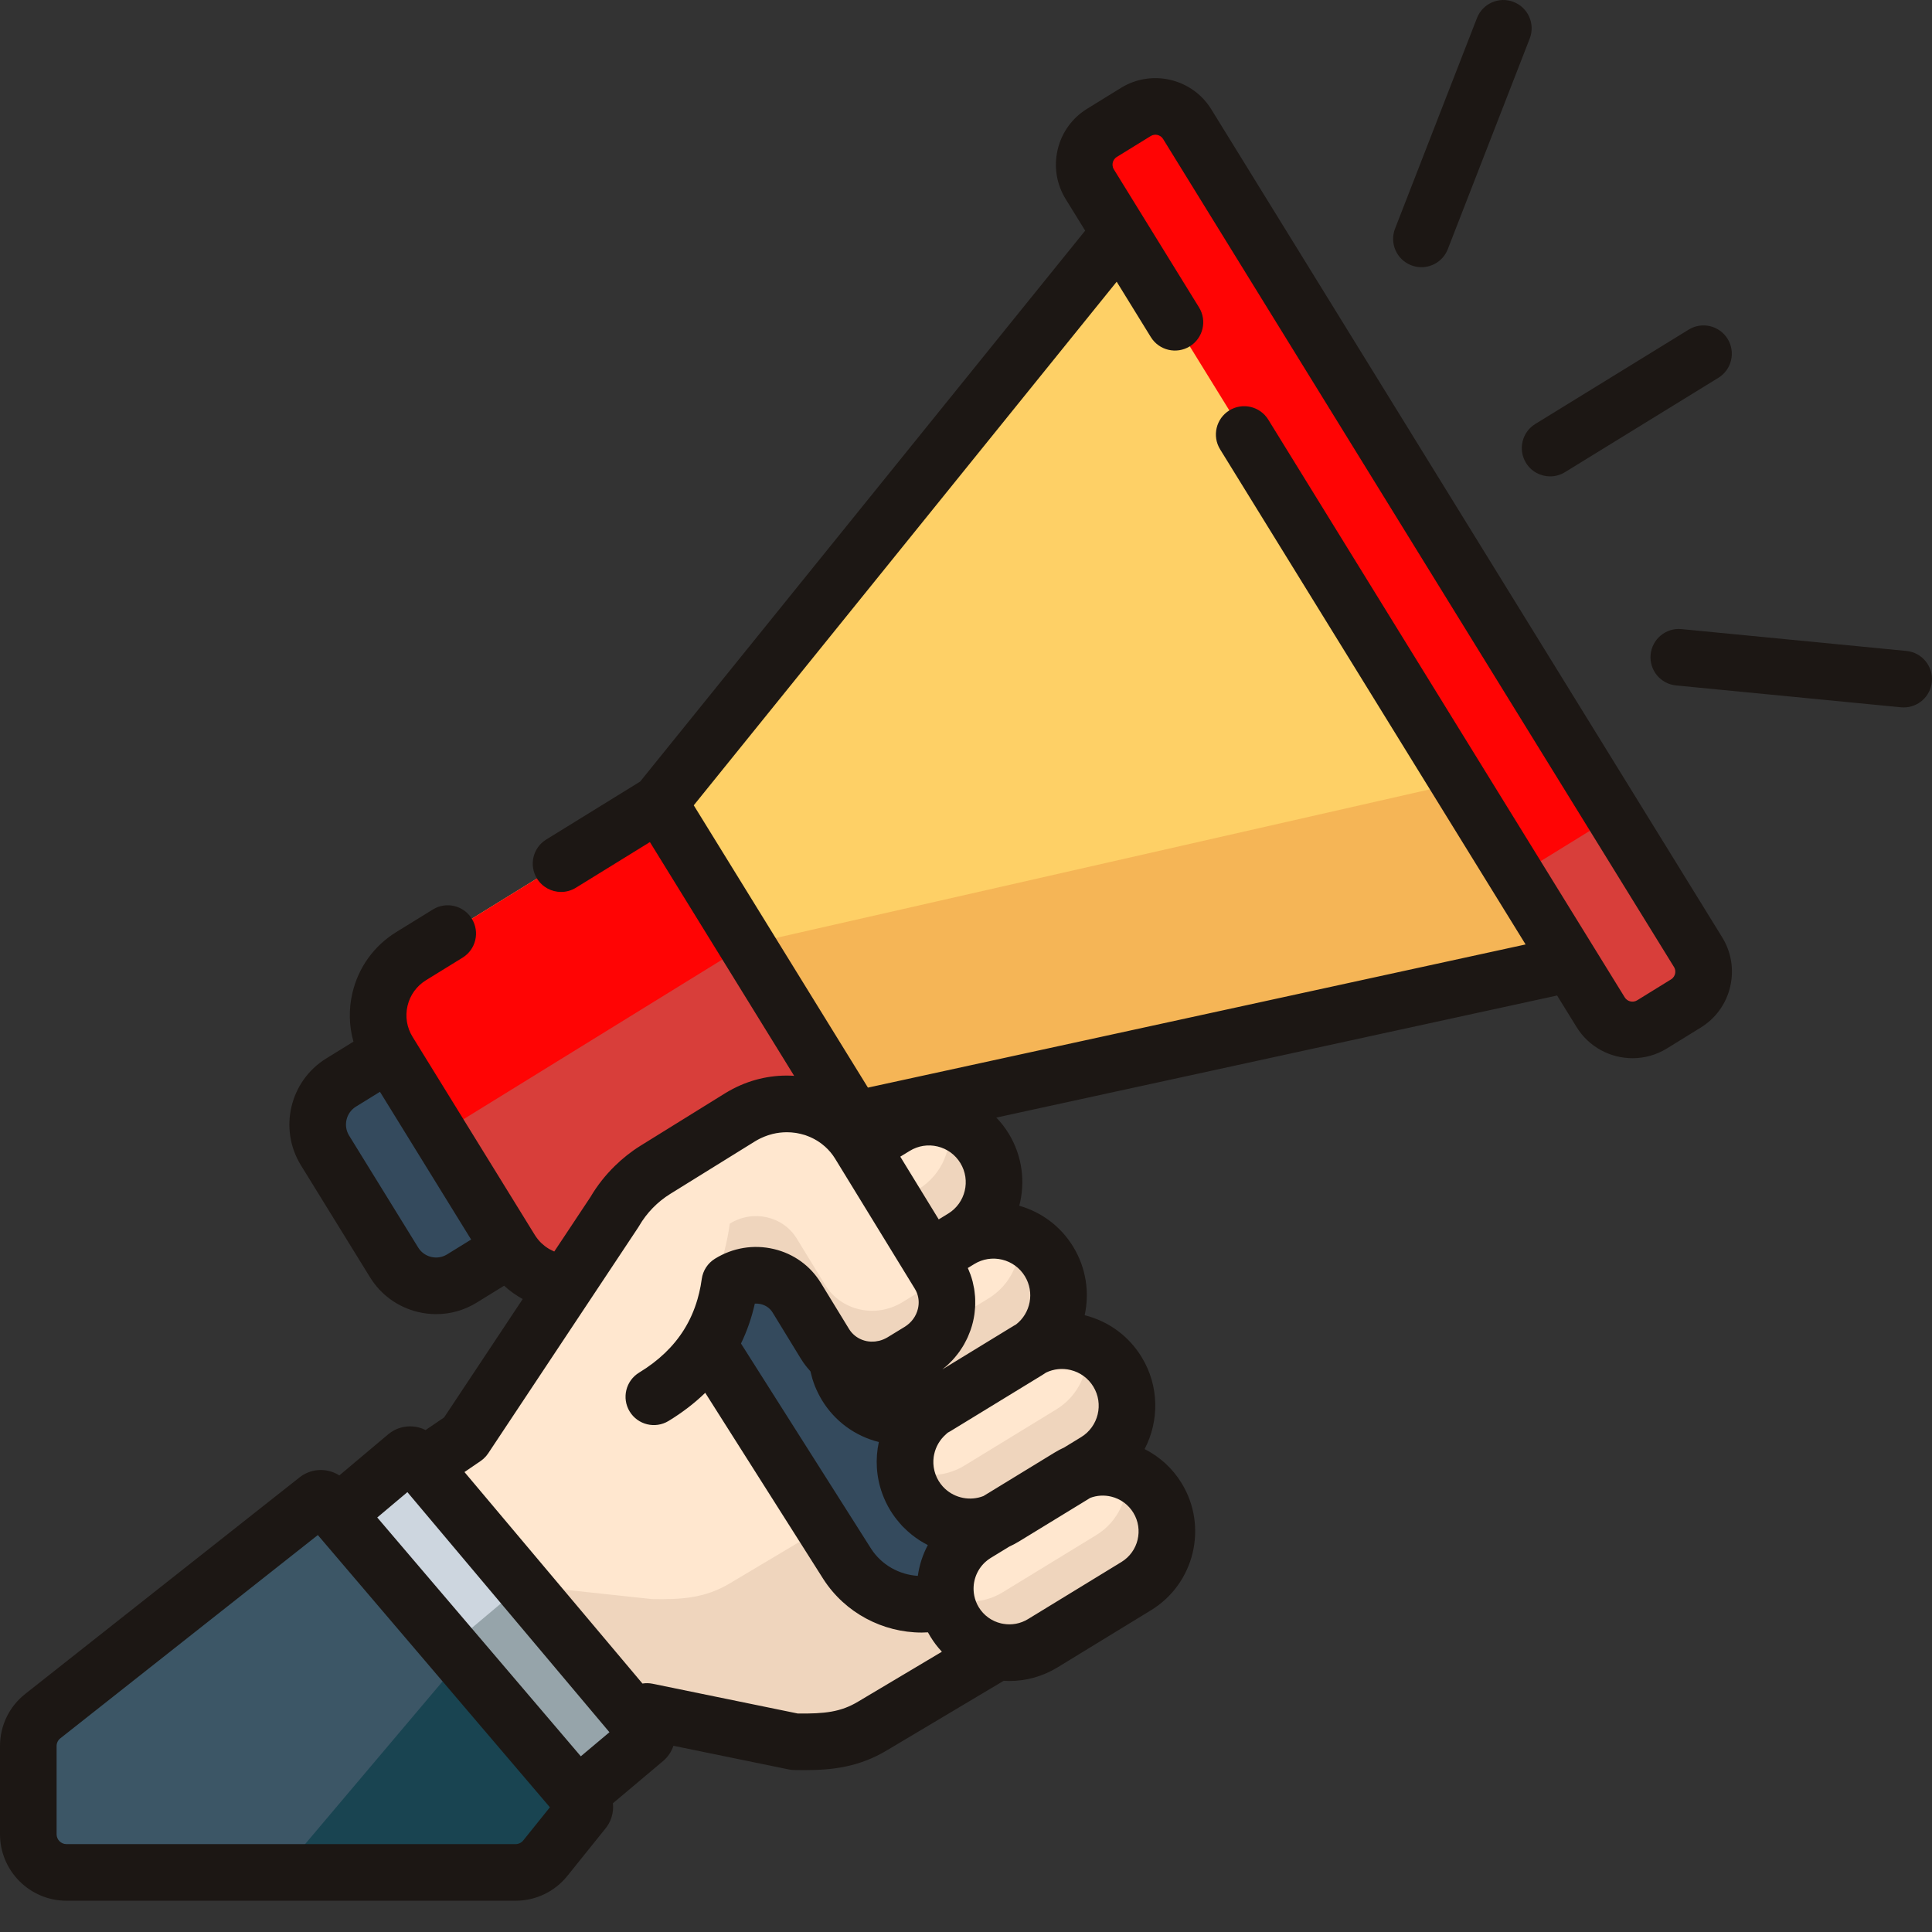 <?xml version="1.0"?>
<svg xmlns="http://www.w3.org/2000/svg" xmlns:xlink="http://www.w3.org/1999/xlink" xmlns:svgjs="http://svgjs.com/svgjs" version="1.1" width="512" height="512" x="0" y="0" viewBox="0 0 512.001 512" style="enable-background:new 0 0 512 512" xml:space="preserve" class=""><rect x="0" y="0" width="512.001" height="512" fill="#333333" stroke="none"/><g>
<g xmlns="http://www.w3.org/2000/svg" id="surface1">
<path d="M 210.578 461.578 L 171.465 453.562 L 148.832 477.004 L 71.684 416.109 L 123.137 380.996 L 177.844 321.125 C 187.016 311.09 203.223 312.539 210.465 324.043 L 275.281 398.379 C 285.078 409.617 282.309 426.98 269.5 434.609 L 231.312 457.348 C 224.648 461.379 218.301 461.723 210.578 461.578 Z M 210.578 461.578 " style="" fill="#ffe7cf" data-original="#ffe7cf" class=""/>
<path d="M 275.285 398.379 L 259.469 380.238 L 193.512 419.547 C 186.844 423.574 180.496 423.918 172.773 423.777 L 138.516 420.086 L 108.926 445.504 L 148.836 477.004 L 171.465 453.562 L 210.578 461.582 C 218.301 461.723 224.648 461.379 231.316 457.352 L 269.504 434.609 C 282.309 426.98 285.082 409.617 275.285 398.379 Z M 275.285 398.379 " style="" fill="#efd5bd" data-original="#efd5bd" class=""/>
<path d="M 273.379 399.965 C 265.742 388.121 256.441 394.117 248.805 382.27 C 241.168 370.426 250.469 364.43 242.836 352.586 C 235.195 340.738 225.895 346.734 218.258 334.883 C 210.617 323.035 219.922 317.039 212.281 305.191 C 207.613 297.949 199.156 283.004 194.004 280.945 L 152.785 301.312 L 224.516 414.445 C 231.516 425.301 245.992 428.43 256.852 421.43 L 270.574 412.582 C 274.77 409.879 276.129 404.273 273.441 400.066 C 273.422 400.031 273.402 400 273.379 399.965 Z M 273.379 399.965 " style="" fill="#344a5d" data-original="#344a5d" class=""/>
<path d="M 154.812 318.824 L 122.43 338.801 C 116.285 342.594 108.23 340.688 104.438 334.543 L 86.133 304.875 C 82.344 298.73 84.25 290.676 90.395 286.883 L 122.777 266.906 C 126.578 264.559 131.562 265.738 133.91 269.543 L 157.445 307.691 C 159.793 311.492 158.613 316.477 154.812 318.824 Z M 154.812 318.824 " style="" fill="#344a5d" data-original="#344a5d" class=""/>
<path d="M 174.68 212.836 L 108.949 253.391 C 100.301 258.727 97.617 270.066 102.953 278.715 L 135.363 331.242 C 140.703 339.891 152.039 342.578 160.688 337.242 L 226.418 296.688 L 434.309 251.434 L 308.371 47.328 Z M 174.68 212.836 " style="" fill="#fed066" data-original="#fed066" class=""/>
<path d="M 404.637 203.344 L 197.816 250.336 C 197.816 250.336 126.609 294.273 116.43 300.555 L 135.363 331.242 C 140.699 339.891 152.039 342.578 160.688 337.242 L 226.414 296.688 L 434.309 251.434 Z M 404.637 203.344 " style="" fill="#f5b556" data-original="#f5b556" class=""/>
<path d="M 226.418 296.688 L 160.688 337.242 C 152.039 342.578 140.703 339.891 135.363 331.242 L 102.953 278.715 C 97.617 270.066 100.301 258.727 108.949 253.391 L 174.68 212.836 Z M 226.418 296.688 " style="" fill="#ff0404" data-original="#fd715c" class=""/>
<path d="M 197.816 250.336 C 197.816 250.336 126.609 294.273 116.43 300.555 L 135.363 331.242 C 140.699 339.891 152.039 342.578 160.688 337.242 L 226.414 296.688 Z M 197.816 250.336 " style="" fill="#d83e3a" data-original="#d83e3a" class=""/>
<path d="M 446.781 265.938 L 437.809 271.473 C 433.156 274.34 427.059 272.898 424.191 268.246 L 288.805 48.828 C 285.938 44.176 287.379 38.082 292.031 35.211 L 301.004 29.676 C 305.656 26.805 311.75 28.25 314.621 32.898 L 450.004 252.32 C 452.875 256.969 451.43 263.066 446.781 265.938 Z M 446.781 265.938 " style="" fill="#ff0404" data-original="#fd715c" class=""/>
<path d="M 450.004 252.32 L 427.73 216.219 L 401.918 232.148 L 424.191 268.246 C 427.059 272.898 433.156 274.34 437.809 271.473 L 446.781 265.938 C 451.43 263.066 452.875 256.969 450.004 252.32 Z M 450.004 252.32 " style="" fill="#d83e3a" data-original="#d83e3a" class=""/>
<path d="M 252.98 429.84 C 257.871 437.848 268.332 440.375 276.34 435.48 L 301.113 420.34 C 309.117 415.449 311.641 404.992 306.75 396.988 C 301.859 388.977 291.398 386.449 283.391 391.344 L 258.617 406.488 C 250.613 411.379 248.09 421.832 252.98 429.84 Z M 252.98 429.84 " style="" fill="#ffe7cf" data-original="#ffe7cf" class=""/>
<path d="M 306.75 396.988 C 304.746 393.703 301.797 391.359 298.473 390.051 C 299.344 396.523 296.434 403.203 290.504 406.828 L 265.73 421.969 C 261.008 424.855 255.434 425.141 250.648 423.262 C 250.953 425.523 251.711 427.762 252.98 429.84 C 257.871 437.848 268.332 440.375 276.34 435.48 L 301.109 420.34 C 309.117 415.445 311.641 404.992 306.75 396.988 Z M 306.75 396.988 " style="" fill="#efd5bd" data-original="#efd5bd" class=""/>
<path d="M 242.371 396.402 C 247.336 404.535 257.953 407.098 266.086 402.129 L 290.418 387.258 C 298.543 382.289 301.105 371.68 296.141 363.551 C 291.176 355.422 280.559 352.855 272.43 357.824 L 248.094 372.699 C 239.969 377.664 237.406 388.277 242.371 396.402 Z M 242.371 396.402 " style="" fill="#ffe7cf" data-original="#ffe7cf" class=""/>
<path d="M 296.141 363.551 C 294.164 360.312 291.281 357.977 288.027 356.625 C 288.852 363.156 285.898 369.863 279.922 373.516 L 255.59 388.391 C 250.695 391.379 244.91 391.625 239.988 389.586 C 240.285 391.934 241.059 394.254 242.371 396.402 C 247.336 404.535 257.953 407.098 266.086 402.129 L 290.418 387.258 C 298.543 382.289 301.105 371.68 296.141 363.551 Z M 296.141 363.551 " style="" fill="#efd5bd" data-original="#efd5bd" class=""/>
<path d="M 224.234 367.16 C 229.199 375.289 239.816 377.855 247.949 372.887 L 272.281 358.012 C 280.406 353.047 282.969 342.434 278.008 334.309 C 273.039 326.176 262.422 323.613 254.293 328.582 L 229.961 343.453 C 221.836 348.418 219.27 359.031 224.234 367.16 Z M 224.234 367.16 " style="" fill="#ffe7cf" data-original="#ffe7cf" class=""/>
<path d="M 278.008 334.305 C 276.07 331.133 273.266 328.824 270.094 327.461 C 270.809 333.91 267.863 340.492 261.961 344.098 L 237.629 358.969 C 232.672 362 226.793 362.215 221.828 360.086 C 222.102 362.52 222.875 364.934 224.234 367.156 C 229.199 375.289 239.82 377.855 247.949 372.883 L 272.281 358.012 C 280.406 353.047 282.969 342.434 278.008 334.305 Z M 278.008 334.305 " style="" fill="#efd5bd" data-original="#efd5bd" class=""/>
<path d="M 207.137 337.168 C 212.105 345.297 222.723 347.863 230.852 342.895 L 255.184 328.02 C 263.309 323.055 265.871 312.441 260.91 304.316 C 255.945 296.184 245.324 293.621 237.195 298.59 L 212.863 313.461 C 204.738 318.426 202.176 329.039 207.137 337.168 Z M 207.137 337.168 " style="" fill="#ffe7cf" data-original="#ffe7cf" class=""/>
<path d="M 260.91 304.316 C 258.625 300.574 255.137 298.027 251.254 296.836 C 252.734 303.793 249.809 311.227 243.395 315.148 L 219.062 330.023 C 214.672 332.703 209.562 333.172 205.004 331.773 C 205.402 333.629 206.094 335.457 207.141 337.168 C 212.105 345.297 222.723 347.863 230.852 342.895 L 255.188 328.023 C 263.312 323.055 265.871 312.441 260.91 304.316 Z M 260.91 304.316 " style="" fill="#efd5bd" data-original="#efd5bd" class=""/>
<path d="M 243.641 358.035 L 239.129 360.793 C 232.027 365.129 222.852 363.051 218.629 356.145 L 211.148 343.922 C 207.488 337.941 199.527 336.16 193.402 339.961 C 187.254 385.078 123.137 381 123.137 381 L 162.871 321.152 C 165.492 316.621 169.215 312.785 173.691 310.008 L 196.117 296.102 C 207.02 289.34 221.191 292.5 227.715 303.145 L 248.848 337.637 C 253.086 344.551 250.754 353.688 243.641 358.035 Z M 243.641 358.035 " style="" fill="#ffe7cf" data-original="#ffe7cf" class=""/>
<path d="M 248.848 337.637 L 248.676 337.355 C 247.453 339.32 245.766 341.047 243.645 342.348 L 239.129 345.105 C 232.031 349.445 222.855 347.363 218.629 340.457 L 211.152 328.234 C 207.492 322.254 199.527 320.473 193.402 324.273 C 190.824 343.195 179.254 361.324 166.344 373.746 C 179.406 368.008 190.965 357.855 193.402 339.961 C 199.527 336.16 207.492 337.938 211.152 343.922 L 218.629 356.145 C 222.852 363.051 232.031 365.133 239.129 360.793 L 243.645 358.035 C 250.754 353.688 253.086 344.551 248.848 337.637 Z M 248.848 337.637 " style="" fill="#efd5bd" data-original="#efd5bd" class=""/>
<path d="M 150.074 478.48 L 86.875 403.375 L 107.684 385.863 C 108.344 385.312 109.32 385.395 109.875 386.051 L 171.074 458.777 C 171.629 459.434 171.543 460.414 170.887 460.965 Z M 150.074 478.48 " style="" fill="#cdd6df" data-original="#cdd6df"/>
<path d="M 171.074 458.777 L 138.516 420.086 L 116.516 438.598 L 150.074 478.477 L 170.887 460.965 C 171.543 460.414 171.625 459.434 171.074 458.777 Z M 171.074 458.777 " style="" fill="#96a4aa" data-original="#96a4aa" class=""/>
<path d="M 154.586 477.777 L 86.277 397.648 C 85.734 397.008 84.793 396.883 84.102 397.355 L 11.352 454.781 C 8.918 456.703 7.5 459.629 7.5 462.727 L 7.5 486.09 C 7.5 491.68 12.031 496.211 17.621 496.211 L 136.629 496.211 C 139.695 496.211 142.598 494.82 144.52 492.43 L 154.52 479.988 C 155.105 479.375 155.137 478.422 154.586 477.777 Z M 154.586 477.777 " style="" fill="#3c5666" data-original="#3c5666" class=""/>
<path d="M 154.586 477.777 L 122.195 439.781 L 74.512 496.211 L 136.629 496.211 C 139.695 496.211 142.598 494.82 144.52 492.43 L 154.52 479.984 C 155.105 479.375 155.137 478.422 154.586 477.777 Z M 154.586 477.777 " style="" fill="#194451" data-original="#194451" class=""/>
<path d="M 404.406 122.676 C 405.824 124.98 408.285 126.246 410.805 126.246 C 412.145 126.246 413.5 125.887 414.727 125.133 L 455.383 100.125 C 458.91 97.957 460.012 93.336 457.84 89.809 C 455.672 86.281 451.051 85.18 447.52 87.352 L 406.867 112.359 C 403.34 114.527 402.238 119.148 404.406 122.676 Z M 404.406 122.676 " style="" fill="#1c1714" data-original="#000000" class=""/>
<path d="M 505.227 172.508 L 445.625 166.719 C 441.504 166.312 437.836 169.336 437.434 173.457 C 437.035 177.582 440.051 181.25 444.176 181.648 L 503.773 187.438 C 504.023 187.461 504.266 187.473 504.508 187.473 C 508.324 187.473 511.59 184.574 511.965 180.699 C 512.363 176.578 509.348 172.91 505.227 172.508 Z M 505.227 172.508 " style="" fill="#1c1714" data-original="#000000" class=""/>
<path d="M 373.977 70.297 C 374.867 70.645 375.789 70.812 376.691 70.812 C 379.695 70.812 382.531 68.996 383.684 66.027 L 405.391 10.219 C 406.895 6.359 404.98 2.012 401.121 0.512 C 397.262 -0.988 392.914 0.922 391.414 4.781 L 369.703 60.59 C 368.203 64.449 370.113 68.797 373.977 70.297 Z M 373.977 70.297 " style="" fill="#1c1714" data-original="#000000" class=""/>
<path d="M 321.004 28.961 C 315.965 20.801 305.23 18.254 297.066 23.293 L 288.094 28.828 C 284.137 31.266 281.371 35.102 280.301 39.621 C 279.23 44.145 279.984 48.812 282.422 52.766 L 287.582 61.125 L 169.648 207.125 L 144.742 222.492 C 141.219 224.668 140.125 229.289 142.301 232.812 C 143.719 235.109 146.176 236.375 148.691 236.375 C 150.031 236.375 151.395 236.016 152.621 235.258 L 172.234 223.156 L 210.457 285.105 C 204.934 284.746 199.426 285.891 194.422 288.461 C 194.332 288.504 194.246 288.551 194.156 288.598 C 193.484 288.953 192.816 289.324 192.164 289.727 L 169.738 303.633 C 167.277 305.16 165.008 306.965 162.945 308.984 C 160.449 311.426 158.266 314.18 156.5 317.188 L 150.965 325.531 L 146.895 331.656 C 146.859 331.645 146.82 331.633 146.789 331.621 C 146.727 331.594 146.668 331.562 146.605 331.535 C 146.289 331.395 145.977 331.238 145.676 331.07 C 145.609 331.035 145.547 331 145.484 330.965 C 145.152 330.766 144.828 330.551 144.52 330.32 C 144.453 330.273 144.391 330.223 144.328 330.172 C 144.047 329.953 143.77 329.719 143.508 329.469 C 143.477 329.438 143.441 329.41 143.41 329.379 C 143.129 329.105 142.863 328.809 142.609 328.504 C 142.555 328.438 142.504 328.367 142.449 328.301 C 142.199 327.98 141.961 327.652 141.746 327.305 L 109.336 274.777 C 107.805 272.297 107.332 269.371 108.004 266.539 C 108.676 263.703 110.41 261.301 112.887 259.773 L 122.59 253.789 C 126.113 251.613 127.211 246.992 125.035 243.469 C 122.859 239.941 118.238 238.848 114.715 241.023 L 105.012 247.008 C 99.125 250.641 95.004 256.348 93.406 263.082 C 92.379 267.43 92.488 271.867 93.668 276.051 L 86.453 280.504 C 76.801 286.461 73.793 299.16 79.75 308.816 L 98.055 338.484 C 100.938 343.16 105.473 346.43 110.82 347.699 C 112.406 348.074 114.008 348.262 115.602 348.262 C 119.371 348.262 123.074 347.219 126.363 345.188 L 133.59 340.73 C 135.098 342.102 136.75 343.285 138.523 344.262 L 117.699 375.629 L 112.789 378.98 C 111.766 378.461 110.641 378.133 109.461 378.031 C 107.047 377.828 104.703 378.57 102.855 380.125 L 89.934 391 C 86.922 389.078 82.973 389.047 79.879 391.156 C 79.734 391.258 79.59 391.359 79.453 391.469 L 6.703 448.895 C 2.441 452.258 0 457.301 0 462.727 L 0 486.09 C 0 495.805 7.906 503.711 17.621 503.711 L 136.629 503.711 C 141.996 503.711 147.004 501.312 150.367 497.125 L 160.234 484.848 C 161.961 482.871 162.695 480.34 162.434 477.883 L 175.711 466.707 C 177.008 465.617 177.941 464.219 178.465 462.652 L 209.07 468.926 C 209.523 469.02 209.98 469.07 210.441 469.078 C 211.336 469.094 212.227 469.105 213.117 469.105 C 220.371 469.105 227.578 468.371 235.152 463.793 L 265.984 445.43 C 266.5 445.461 267.016 445.48 267.527 445.48 C 271.977 445.48 276.359 444.258 280.254 441.875 L 305.023 426.734 C 316.543 419.695 320.191 404.594 313.152 393.074 C 310.75 389.137 307.352 386.051 303.336 384.02 C 307.223 376.57 307.234 367.316 302.543 359.637 C 299.137 354.062 293.781 350.133 287.449 348.547 C 288.758 342.539 287.855 336.043 284.406 330.395 C 281.148 325.055 276.094 321.25 270.121 319.535 C 271.754 313.262 270.949 306.359 267.312 300.402 C 266.367 298.855 265.262 297.449 264.039 296.168 L 412.648 263.82 L 417.809 272.18 C 421.094 277.504 426.801 280.438 432.641 280.438 C 435.754 280.438 438.906 279.605 441.746 277.852 L 450.719 272.316 C 454.672 269.875 457.441 266.043 458.512 261.52 C 459.582 257 458.828 252.332 456.387 248.375 Z M 118.492 332.422 C 117.223 333.203 115.727 333.445 114.281 333.102 C 112.832 332.758 111.605 331.871 110.82 330.605 L 92.516 300.938 C 90.902 298.324 91.719 294.883 94.332 293.266 L 100.695 289.34 L 124.855 328.492 Z M 138.672 487.73 C 138.172 488.355 137.43 488.711 136.629 488.711 L 17.621 488.711 C 16.176 488.711 15 487.535 15 486.09 L 15 462.727 C 15 461.918 15.363 461.168 15.996 460.668 L 84.23 406.805 L 145.73 478.949 Z M 153.922 465.438 L 99.977 402.152 L 107.965 395.43 L 161.508 459.059 Z M 227.438 450.93 C 222.859 453.699 218.562 454.188 211.398 454.094 L 172.973 446.215 C 172.062 446.027 171.145 446.012 170.258 446.156 L 123.09 390.109 L 127.363 387.191 C 127.367 387.191 127.371 387.188 127.379 387.184 C 127.449 387.133 127.52 387.074 127.59 387.023 C 127.75 386.902 127.91 386.781 128.059 386.652 C 128.133 386.586 128.203 386.516 128.273 386.449 C 128.426 386.309 128.566 386.164 128.703 386.012 C 128.758 385.953 128.816 385.891 128.867 385.828 C 129.035 385.625 129.195 385.418 129.34 385.203 C 129.355 385.184 129.371 385.168 129.383 385.148 L 129.418 385.098 C 129.43 385.078 129.441 385.059 129.453 385.039 L 169.117 325.301 C 169.203 325.172 169.285 325.039 169.363 324.906 C 171.363 321.449 174.227 318.504 177.645 316.383 L 200.07 302.477 C 200.484 302.219 200.906 301.988 201.332 301.773 C 201.523 301.676 201.719 301.594 201.91 301.504 C 202.137 301.402 202.359 301.301 202.59 301.211 C 202.852 301.105 203.113 301.008 203.383 300.918 C 203.52 300.867 203.66 300.824 203.801 300.781 C 204.129 300.68 204.461 300.582 204.793 300.5 C 204.793 300.5 204.797 300.5 204.797 300.5 C 206.004 300.207 207.23 300.062 208.453 300.055 C 208.48 300.055 208.508 300.055 208.531 300.055 C 208.891 300.055 209.246 300.07 209.602 300.094 C 209.715 300.105 209.828 300.113 209.945 300.125 C 210.262 300.152 210.574 300.188 210.887 300.234 C 211.07 300.262 211.258 300.301 211.445 300.336 C 211.922 300.426 212.395 300.539 212.859 300.676 C 213.039 300.727 213.223 300.773 213.398 300.828 C 213.637 300.91 213.867 301 214.102 301.094 C 214.285 301.164 214.473 301.234 214.652 301.312 C 214.883 301.41 215.113 301.52 215.34 301.633 C 215.512 301.719 215.68 301.805 215.844 301.895 C 216.07 302.016 216.297 302.145 216.52 302.281 C 216.672 302.375 216.82 302.473 216.969 302.57 C 217.191 302.719 217.414 302.867 217.629 303.031 C 217.762 303.129 217.887 303.234 218.012 303.336 C 218.234 303.512 218.453 303.688 218.664 303.879 C 219.688 304.801 220.586 305.863 221.32 307.062 L 221.871 307.965 L 229.867 321.012 L 239.902 337.387 L 242.453 341.555 C 242.695 341.949 242.895 342.359 243.047 342.785 C 243.516 344.066 243.59 345.465 243.258 346.848 C 242.781 348.836 241.527 350.539 239.73 351.637 L 235.219 354.395 C 235.219 354.395 235.215 354.398 235.215 354.398 C 234.902 354.586 234.586 354.746 234.258 354.887 C 234.188 354.918 234.117 354.949 234.047 354.977 C 233.723 355.109 233.395 355.219 233.062 355.305 C 233.023 355.316 232.98 355.324 232.941 355.332 C 232.629 355.406 232.316 355.461 232.004 355.496 C 231.941 355.504 231.883 355.512 231.82 355.52 C 231.484 355.547 231.148 355.555 230.816 355.543 C 230.754 355.539 230.691 355.535 230.629 355.531 C 230.289 355.508 229.953 355.469 229.621 355.402 C 229.617 355.398 229.613 355.398 229.609 355.398 C 229.254 355.324 228.91 355.223 228.57 355.098 C 228.539 355.086 228.512 355.078 228.48 355.066 C 227.785 354.801 227.129 354.426 226.539 353.945 C 226.535 353.945 226.535 353.941 226.535 353.941 C 226.238 353.699 225.973 353.441 225.727 353.168 C 225.707 353.145 225.688 353.121 225.664 353.094 C 225.43 352.82 225.211 352.535 225.027 352.23 L 217.551 340.008 C 214.766 335.453 210.348 332.258 205.109 331.016 C 199.742 329.738 194.18 330.652 189.453 333.586 C 187.551 334.766 186.277 336.73 185.973 338.945 C 185.887 339.586 185.781 340.215 185.668 340.836 C 185.582 341.289 185.484 341.738 185.383 342.184 C 185.352 342.332 185.32 342.484 185.285 342.633 C 185.152 343.195 185.008 343.75 184.848 344.297 C 184.844 344.316 184.836 344.34 184.828 344.363 C 183.988 347.242 182.809 349.91 181.293 352.336 C 181.289 352.34 181.289 352.344 181.289 352.348 C 178.496 356.824 174.551 360.609 169.379 363.754 C 165.84 365.906 164.715 370.52 166.867 374.059 C 169.02 377.598 173.633 378.723 177.172 376.57 C 180.824 374.348 184.062 371.855 186.895 369.109 L 218.215 418.504 C 223.984 427.453 233.957 432.645 244.273 432.645 C 244.82 432.645 245.367 432.617 245.914 432.586 C 246.129 432.977 246.348 433.363 246.582 433.75 C 247.465 435.191 248.48 436.52 249.609 437.727 Z M 233.801 395.789 C 233.801 395.793 233.805 395.797 233.805 395.801 C 233.93 396.152 234.066 396.496 234.211 396.844 C 234.227 396.883 234.242 396.926 234.262 396.969 C 234.391 397.281 234.531 397.59 234.676 397.898 C 234.711 397.965 234.738 398.039 234.773 398.109 C 234.91 398.398 235.062 398.684 235.211 398.969 C 235.258 399.055 235.297 399.141 235.344 399.223 C 235.543 399.59 235.754 399.953 235.973 400.312 C 236.348 400.93 236.758 401.52 237.18 402.094 C 237.332 402.297 237.488 402.496 237.645 402.695 C 237.922 403.047 238.207 403.387 238.5 403.723 C 238.707 403.957 238.91 404.199 239.125 404.426 C 239.285 404.598 239.461 404.754 239.629 404.922 C 240.234 405.527 240.867 406.098 241.531 406.637 C 241.602 406.691 241.668 406.75 241.738 406.801 C 243.027 407.824 244.41 408.711 245.883 409.457 C 244.527 412.008 243.633 414.773 243.234 417.621 C 238.289 417.312 233.609 414.707 230.852 410.426 L 196.371 356.047 C 197.969 352.746 199.199 349.223 200.035 345.469 C 200.57 345.438 201.109 345.484 201.641 345.609 C 202.961 345.922 204.066 346.715 204.754 347.836 L 212.23 360.059 C 212.242 360.074 212.254 360.09 212.266 360.109 C 212.633 360.707 213.027 361.285 213.453 361.844 C 213.766 362.254 214.102 362.637 214.438 363.02 C 214.555 363.152 214.66 363.297 214.781 363.43 C 214.797 363.496 214.816 363.562 214.832 363.629 C 214.949 364.148 215.082 364.664 215.23 365.176 C 215.277 365.324 215.32 365.473 215.363 365.621 C 215.547 366.199 215.742 366.773 215.969 367.336 C 215.988 367.395 216.016 367.449 216.039 367.504 C 216.246 368.02 216.477 368.523 216.723 369.023 C 216.793 369.168 216.863 369.312 216.938 369.453 C 217.219 370 217.512 370.539 217.832 371.07 C 221.234 376.641 226.582 380.562 232.902 382.156 C 231.926 386.625 232.199 391.355 233.801 395.789 Z M 238.586 306.527 L 241.105 304.988 C 243.328 303.629 245.945 303.219 248.48 303.828 C 251.012 304.441 253.152 306 254.508 308.223 C 257.309 312.809 255.859 318.82 251.273 321.621 L 248.77 323.152 L 241.355 311.055 Z M 294.48 396.617 C 296.945 397.211 299.027 398.73 300.352 400.895 C 303.078 405.359 301.664 411.211 297.199 413.941 L 272.43 429.082 C 270.441 430.297 268.129 430.723 265.852 430.324 C 265.723 430.297 265.59 430.266 265.457 430.246 C 265.391 430.23 265.32 430.223 265.254 430.207 C 262.785 429.613 260.703 428.094 259.379 425.93 C 258.785 424.957 258.402 423.922 258.188 422.867 C 258.184 422.836 258.184 422.809 258.176 422.781 C 257.582 419.699 258.574 416.551 260.691 414.363 C 260.75 414.305 260.805 414.242 260.863 414.188 C 260.973 414.082 261.086 413.98 261.199 413.879 C 261.312 413.777 261.43 413.676 261.555 413.582 C 261.645 413.508 261.73 413.438 261.824 413.367 C 262.047 413.203 262.27 413.047 262.508 412.898 C 262.516 412.895 262.523 412.891 262.527 412.887 L 267.449 409.879 C 268.316 409.477 269.168 409.035 269.996 408.531 L 288.945 396.945 C 290.703 396.289 292.613 396.168 294.48 396.617 Z M 277.227 363.742 C 279.242 362.777 281.508 362.535 283.711 363.066 C 286.242 363.676 288.383 365.238 289.742 367.461 C 292.543 372.047 291.09 378.055 286.508 380.855 L 282.047 383.582 C 281.172 383.984 280.312 384.438 279.48 384.945 L 260.629 396.465 C 257.109 397.848 253.148 397.035 250.457 394.551 C 250.453 394.547 250.453 394.547 250.453 394.547 C 250.242 394.352 250.043 394.152 249.852 393.938 C 249.801 393.879 249.754 393.816 249.703 393.758 C 249.562 393.594 249.422 393.43 249.289 393.254 C 249.105 393.008 248.934 392.754 248.77 392.492 C 248.605 392.219 248.457 391.945 248.32 391.664 C 248.277 391.574 248.242 391.484 248.199 391.391 C 248.113 391.199 248.027 391.004 247.953 390.805 C 247.914 390.699 247.883 390.598 247.848 390.492 C 247.785 390.301 247.727 390.113 247.676 389.922 C 247.648 389.816 247.621 389.707 247.598 389.602 C 247.555 389.41 247.516 389.215 247.48 389.016 C 247.465 388.914 247.449 388.812 247.434 388.711 C 247.406 388.508 247.387 388.305 247.375 388.102 C 247.367 388.004 247.359 387.906 247.355 387.809 C 247.348 387.598 247.348 387.387 247.355 387.18 C 247.355 387.086 247.355 386.996 247.363 386.906 C 247.371 386.691 247.398 386.48 247.422 386.27 C 247.434 386.18 247.438 386.09 247.453 386 C 247.48 385.812 247.52 385.625 247.559 385.438 C 247.984 383.43 249.035 381.551 250.684 380.109 C 250.75 380.051 250.809 379.98 250.875 379.922 C 250.969 379.84 251.059 379.758 251.156 379.68 C 251.391 379.547 251.629 379.426 251.859 379.285 L 276.195 364.41 C 276.547 364.195 276.891 363.973 277.227 363.742 Z M 265.574 333.82 C 268.105 334.43 270.246 335.992 271.605 338.215 C 274.215 342.488 273.129 348 269.258 351 C 269.008 351.137 268.762 351.277 268.516 351.426 L 249.727 362.91 C 249.789 362.863 249.848 362.809 249.91 362.758 C 250.27 362.473 250.629 362.184 250.965 361.879 C 251.176 361.691 251.375 361.492 251.578 361.297 C 251.883 361 252.188 360.699 252.477 360.383 C 252.676 360.172 252.863 359.949 253.051 359.73 C 253.32 359.41 253.586 359.09 253.836 358.758 C 254.012 358.527 254.188 358.293 254.355 358.051 C 254.594 357.711 254.82 357.363 255.043 357.008 C 255.195 356.762 255.348 356.52 255.488 356.27 C 255.703 355.895 255.898 355.508 256.09 355.121 C 256.211 354.875 256.34 354.637 256.449 354.387 C 256.645 353.953 256.816 353.508 256.988 353.059 C 257.066 352.844 257.16 352.633 257.234 352.414 C 257.465 351.738 257.672 351.055 257.84 350.355 C 258 349.688 258.125 349.016 258.223 348.344 C 258.254 348.129 258.27 347.914 258.297 347.699 C 258.352 347.238 258.395 346.781 258.422 346.32 C 258.434 346.07 258.438 345.82 258.441 345.57 C 258.453 345.141 258.449 344.715 258.434 344.289 C 258.426 344.035 258.41 343.781 258.395 343.527 C 258.363 343.098 258.312 342.668 258.258 342.242 C 258.227 342.004 258.199 341.766 258.16 341.531 C 258.078 341.047 257.977 340.57 257.859 340.094 C 257.82 339.922 257.789 339.746 257.746 339.574 C 257.574 338.93 257.379 338.293 257.148 337.664 C 257.102 337.543 257.047 337.422 256.996 337.297 C 256.832 336.875 256.672 336.449 256.48 336.035 L 258.203 334.98 C 260.426 333.621 263.043 333.211 265.574 333.82 Z M 443.914 258.066 C 443.828 258.426 443.574 259.098 442.84 259.551 L 433.867 265.09 C 432.746 265.781 431.266 265.434 430.57 264.309 L 336.105 111.207 C 333.934 107.684 329.312 106.59 325.785 108.762 C 322.262 110.938 321.168 115.559 323.344 119.082 L 404.301 250.289 L 230.012 288.23 L 183.852 213.414 L 295.934 74.66 L 304.988 89.34 C 307.164 92.863 311.785 93.957 315.309 91.785 C 318.836 89.609 319.93 84.988 317.754 81.461 L 295.188 44.891 C 294.734 44.156 294.809 43.441 294.895 43.082 C 294.98 42.719 295.234 42.047 295.969 41.594 L 304.941 36.059 C 306.066 35.363 307.543 35.715 308.238 36.84 L 443.621 256.258 C 444.074 256.992 444 257.707 443.914 258.066 Z M 443.914 258.066 " style="" fill="#1c1714" data-original="#000000" class=""/>
</g>
</g></svg>
